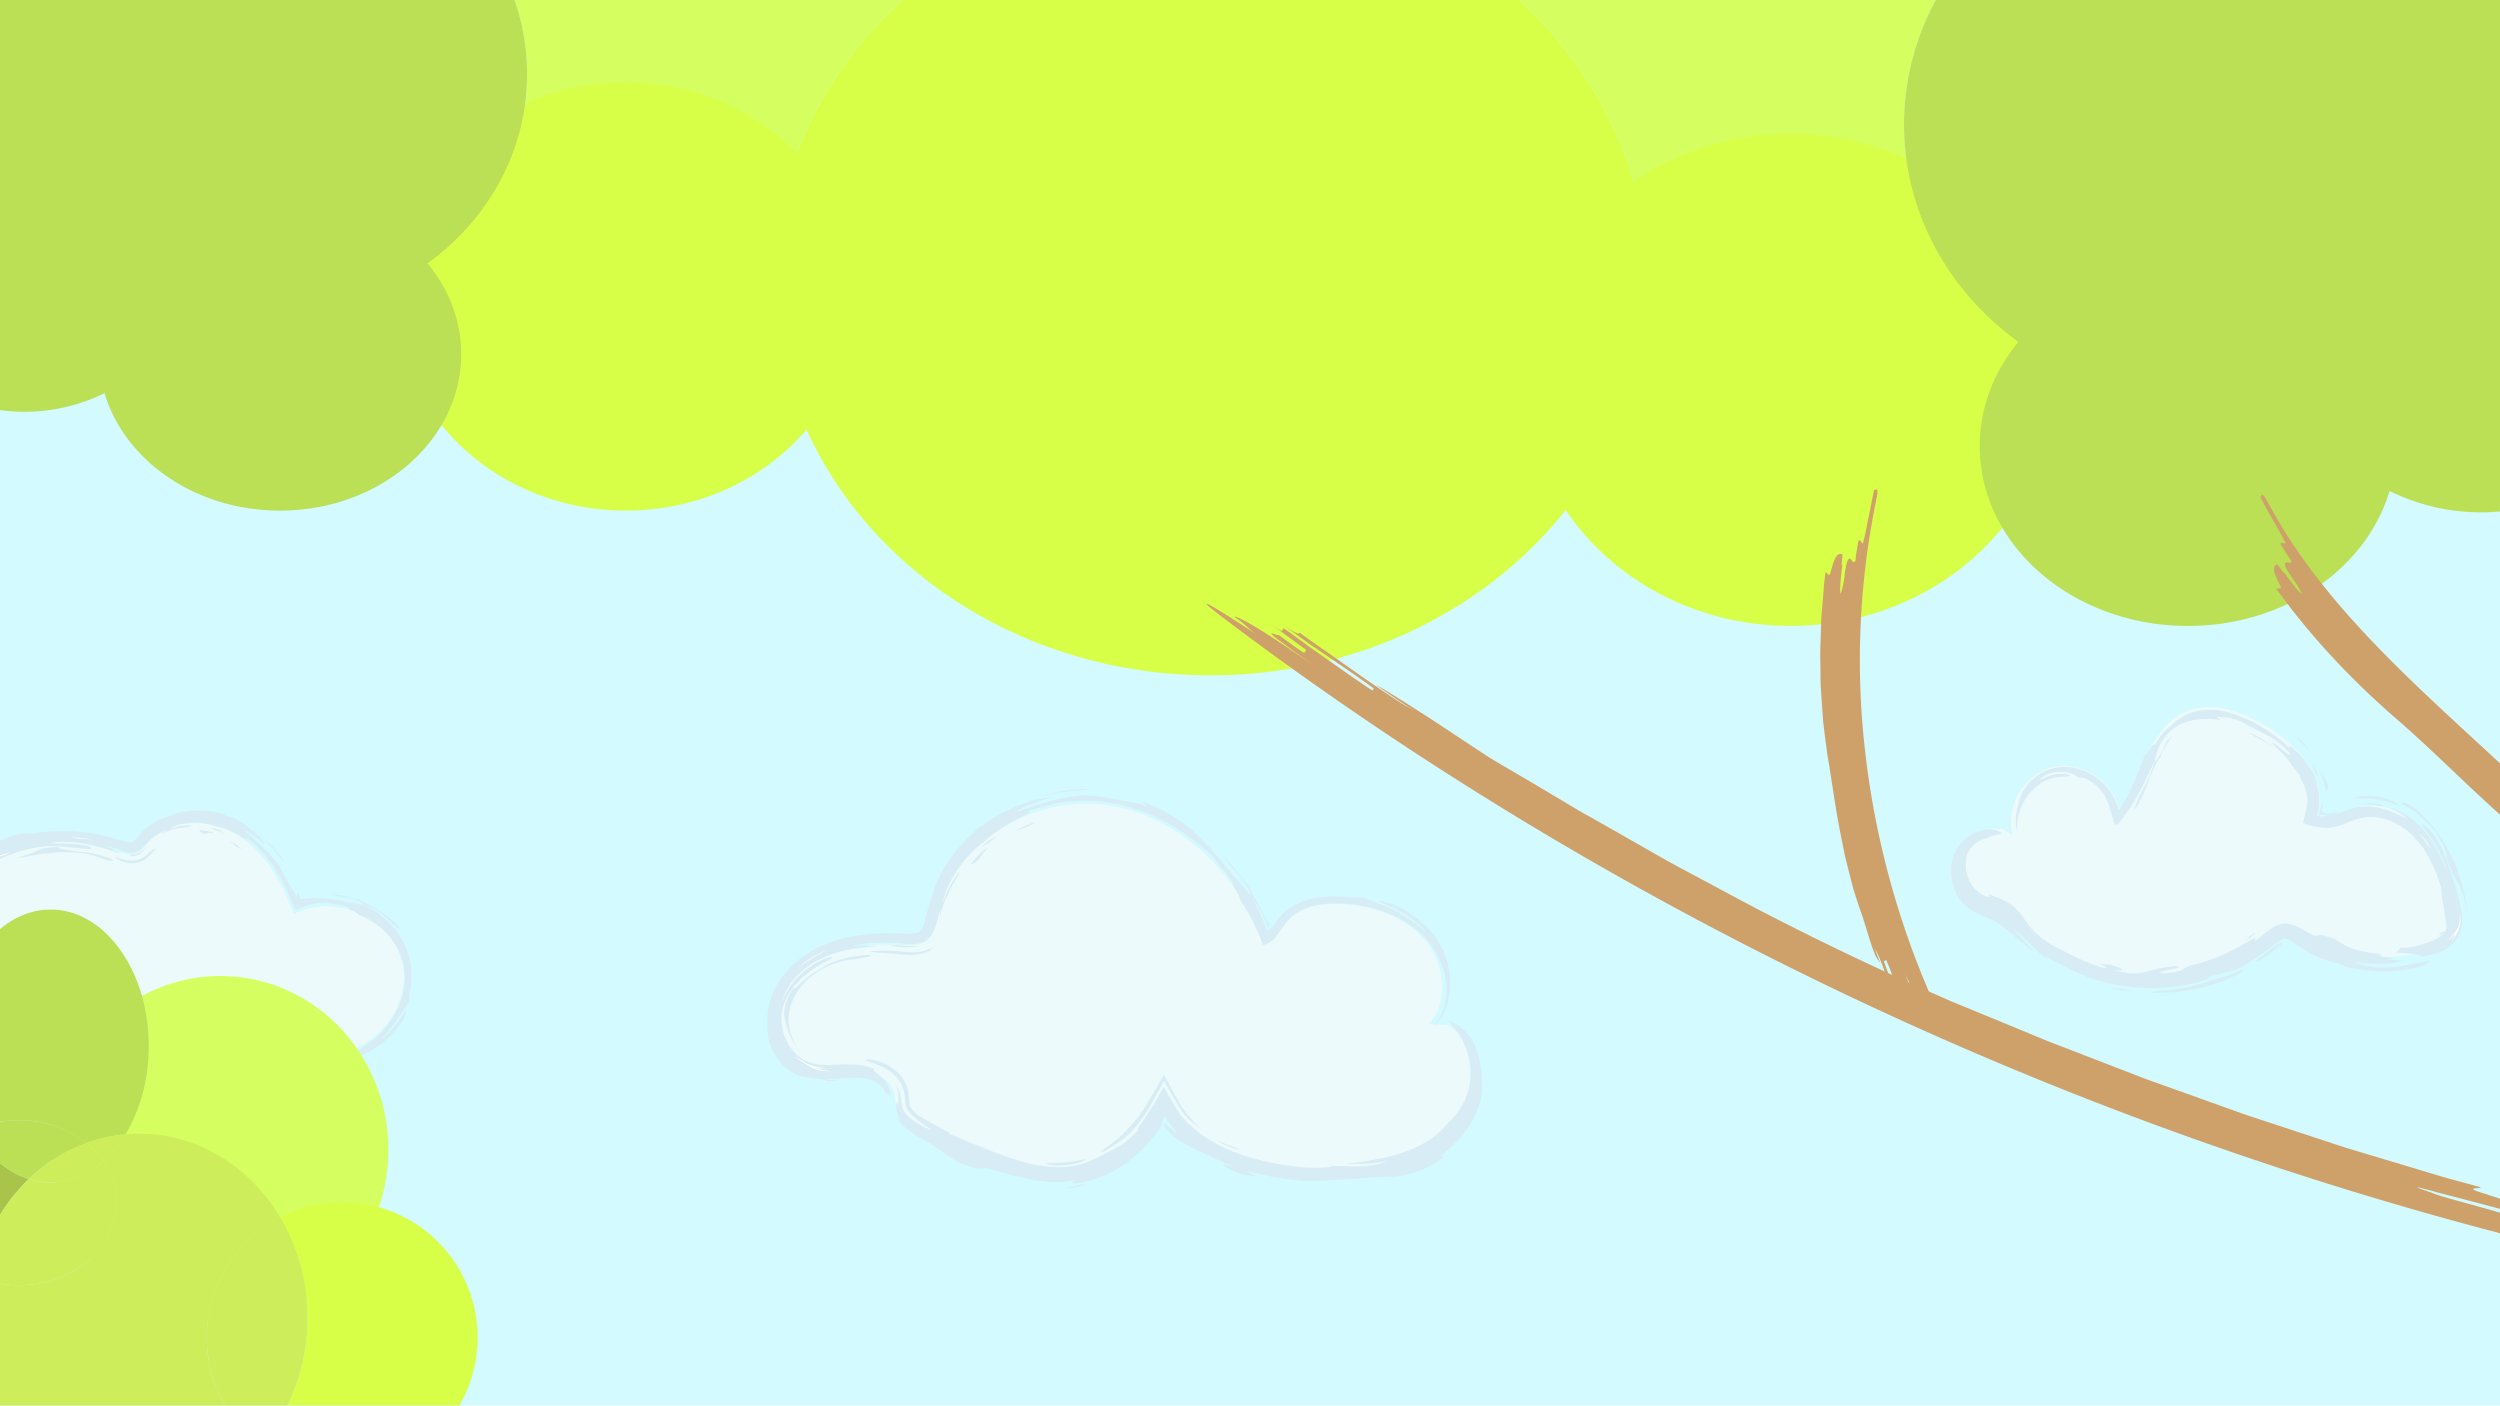 <svg xmlns="http://www.w3.org/2000/svg" viewBox="0 0 1366 768"><defs><style>.cls-1{fill:#d2faff;}.cls-2{fill:#d5ff61;}.cls-3{fill:#d8ff48;}.cls-4{fill:#bbe055;}.cls-5{fill:#cea16a;}.cls-6{fill:#edfafc;}.cls-7{fill:#d7ecf4;}.cls-8{fill:#fff;}.cls-9{fill:#aac44b;}.cls-10{fill:#cded5a;}</style></defs><title>baggrund-natur</title><g id="Layer_3" data-name="Layer 3"><rect class="cls-1" width="1366" height="768"/></g><g id="Layer_2" data-name="Layer 2"><path class="cls-2" d="M493.15,0h-212A122.6,122.6,0,0,1,288,40.5c0,31-11.54,59.42-30.82,81.8a153.14,153.14,0,0,0,165.88,26.14C424.39,90.47,450.93,38.11,493.15,0Z"/><path class="cls-2" d="M1057.75,0H829.85C873.18,39.11,900,93.22,900,153a196.86,196.86,0,0,1-4.77,43.16A176,176,0,0,0,1075.77,162c-22.14-25.72-35.41-58.4-35.41-94A141.52,141.52,0,0,1,1057.75,0Z"/><path class="cls-3" d="M978.32,73.15a151.58,151.58,0,0,0-85.76,26.13C881.76,61.09,859.73,27,829.85,0H493.15C467.4,23.24,447.5,51.78,435.58,83.66,412.52,59.92,379.14,45,342,45c-69.59,0-126,52.38-126,117s56.41,117,126,117c40,0,75.61-17.29,98.69-44.26C476.27,313.5,561.72,369,661.5,369c79.94,0,150.69-35.63,194-90.31,25.58,38,71,63.31,122.86,63.31,79.95,0,144.77-60.18,144.77-134.43S1058.27,73.15,978.32,73.15Z"/><path class="cls-4" d="M257.18,122.3C276.46,99.92,288,71.48,288,40.5A122.6,122.6,0,0,0,281.14,0H0V224.06a97.28,97.28,0,0,0,13.5.94,98.9,98.9,0,0,0,43.6-10.18c11,36.9,49.75,64.18,95.9,64.18,54.68,0,99-38.28,99-85.5,0-18.5-6.81-35.63-18.38-49.63A136.24,136.24,0,0,0,257.18,122.3Z"/><path class="cls-4" d="M1343.53,0H1057.75a141.52,141.52,0,0,0-17.39,68c0,35.59,13.27,68.27,35.41,94a156.87,156.87,0,0,0,27.07,24.78c-13.29,16.07-21.12,35.76-21.12,57,0,54.25,50.93,98.23,113.75,98.23,53,0,97.58-31.34,110.18-73.74a112.65,112.65,0,0,0,62.35,11V0Z"/><path class="cls-5" d="M823.12,419.45q13.53,7.91,27.66,16.34l7.08,4.23c2.37,1.42,4.74,2.87,7.18,4.21l14.67,8.29,29.81,17c2.49,1.46,5.05,2.8,7.6,4.17l7.66,4.1L940.13,486c40.85,22.18,82.94,42.26,121.56,59.16l4.34,1.92,4.4,1.81,8.85,3.63,17.78,7.32,17.91,7.42,4.49,1.86,4.55,1.74,9.11,3.5,36.63,14.16c3,1.23,6.16,2.28,9.25,3.39l9.29,3.32,18.59,6.66,18.58,6.67c6.22,2.12,12.48,4.13,18.71,6.19l37.28,12.3,37.23,11.17c6.16,1.83,12.28,3.72,18.41,5.5l18.39,5c-.24.88-8.74,0-.72,2.63,32.21,10.1,31.78,11.87,31.33,13.63-.23.88-24.49-6.61-16.56-3.53l-20.19-5.36-10-2.6c-3.17-.81-6.13-1.53-8.66-2.27-10.2-2.83-14.35-3.72-2.31.37,3.9,1.77,14.15,4.41,24.35,7.25s20.38,5.68,24.3,7.44c7.85,3.54-8.87.43-1,4l7.43,2,4.39,1.18,4.61,1.1,16.52,4c8,2.86-8.91.67-.65,2.65,6.15,1.7,12.83,3.45,19.92,5.24s14.55,3.7,22.37,5.24l48.89,10.12c-.08.44,1.92,1.29,1.84,1.68,0,.2-.58.28-2.17.14s-4.22-.57-8.41-1.33A2028.58,2028.58,0,0,1,1061,567.46c-138.34-61-269.82-137.63-389-227.13-27.21-20.49-5.49-6.83,15.88,7.14-7.12-4.66-6.31-5.75-13.45-10.42.41-.54,4.38,1.24,11.7,5.62q5.49,3.27,13.47,8.54c5.32,3.5,11.37,7.8,18.48,12.44-7.05-4.72-13.81-9.84-20.68-14.84-6.57-5.38.8-1.1,1.33-1.84,6.85,5,13.68,10,13.94,9.65l1.05-1.48-27.31-20c6.82,5,13.65,10,13.92,9.63l1.06-1.48c3.48,2.41,7.33,5.2,11.38,8.17,2,1.52,4.12,3,6.25,4.48l6.46,4.54c8.63,6.09,17.27,12.18,24.37,16.8l.76-1.13c-6.83-5-15.53-11-24.25-16.92l-6.53-4.44c-2.16-1.46-4.3-2.89-6.31-4.38l-11.33-8.22c7.09,4.63,7.36,4.26,7.89,3.52l7.73,5.51,7.8,5.41,15.53,10.93c5.18,3.63,10.38,7.25,15.63,10.78,2.63,1.76,5.25,3.53,7.93,5.22s5.43,3.25,8.18,4.83L767.57,385c-1.77-1.14-3.54-2.28-5.27-3.5l-10.41-7.18c3.8,1.91,8.71,5,14.38,8.6s12.14,7.68,18.74,12l19.89,13.17c3.25,2.12,6.39,4.26,9.46,6.15S820.38,417.86,823.12,419.45Z"/><path class="cls-5" d="M1017.52,500.3c-1.15-3.2-2.27-6.52-3.37-9.92-.54-1.7-1.14-3.41-1.6-5.16s-.93-3.53-1.4-5.32q-1.36-5.37-2.74-10.85c-.83-3.67-1.52-7.4-2.28-11.11-3.07-14.85-5-29.91-7.29-43.49-.41-2-.61-4.1-.9-6.17s-.54-4.15-.81-6.24-.51-4.19-.77-6.29c-.14-1.06-.24-2.11-.3-3.18l-.24-3.18c-.29-4.26-.58-8.55-.87-12.84s-.21-8.61-.29-12.93l-.09-6.47c0-2.16.12-4.31.18-6.46q.21-6.46.44-12.87.49-6.4,1-12.72c.18-2.1.32-4.2.52-6.28s.51-4.15.76-6.21c.9.11,1.92,3,2.71.32,2.68-10.75,4.48-10.46,6.28-10.22.9.13-1,8.09.24,5.52-.48,4-1.08,9.43-1.19,12.82s.19,4.78,1,.77a51,51,0,0,0,1.43-8c.46-3.35,1-6.68,1.82-7.93,1.68-2.48,2.38,3,4,.55.19-1.33.35-3.33.72-5.3s.65-3.95.87-5.27c1.33-2.47,2.26,3.06,2.69.43.55-1.92,1-4,1.49-6.26s.83-4.6,1.38-7c1-4.87,2-10.06,3.08-15.26.44.11,1-.45,1.42-.36s.56.83.25,3.45A433.61,433.61,0,0,0,1019,409.63a466.59,466.59,0,0,0,35.72,134c3.81,9.81-1,3.38-5.44-3.36,1.48,2.24.24,2.79,1.72,5-.62.28-2-.56-3.78-2.68a36.32,36.32,0,0,1-3-4.16,43.24,43.24,0,0,1-3.31-6.23c.92,2.51,2.06,4.94,3.12,7.4.67,2.63-1.25.54-2.08.89-1.08-2.47-2.17-4.93-2.59-4.76l-1.67.7,4.35,9.91c-1.09-2.48-2.18-4.95-2.59-4.78l-1.67.72a44.88,44.88,0,0,1-1.93-4.08c-.65-1.48-1.16-3.11-1.74-4.7a88.55,88.55,0,0,0-3.46-8.88l-1.28.48c.78,2.63,2,5.81,3.32,9,.66,1.57,1.26,3.17,2,4.63s1.33,2.87,1.87,4.12c-1.51-2.33-1.93-2.15-2.77-1.8-.46-.92-.92-1.84-1.31-2.79s-.75-1.92-1.1-2.88l-2.07-5.81c-.69-1.94-1.41-3.86-2.22-5.75-.4-1-.84-1.88-1.29-2.81s-.87-1.87-1.37-2.78c.46,1.29.86,2.6,1.37,3.88l1.49,3.83a17.38,17.38,0,0,1-2.93-4.73c-.85-2-1.66-4.37-2.44-6.83s-1.54-5-2.29-7.43c-.38-1.21-.75-2.39-1.11-3.51S1017.86,501.27,1017.52,500.3Z"/><path class="cls-5" d="M1372.71,451c-19.61-16.8-41.81-39.49-61.77-56.88a453.79,453.79,0,0,1-35.54-34c-5.72-6.11-11.24-12.43-16.56-18.84l-3.92-4.86c-1.3-1.62-2.59-3.24-3.82-4.89l-3.74-4.91-3.59-5c.74-.52,3.42.86,2.22-1.58a37.9,37.9,0,0,1-2.67-5.71,11.11,11.11,0,0,1-.78-3.32,2.6,2.6,0,0,1,1.46-2.59c.76-.5,4.48,6.56,3.74,3.86,1.1,1.66,2.49,3.5,3.84,5.28s2.65,3.48,3.76,4.71c2.18,2.49,3.25,3.33,1.22-.09-.9-2.61-7.76-10.64-8.06-13.61s3.72.62,3.38-2.3c-.72-1.08-1.86-2.65-2.89-4.3l-2.8-4.35c-.62-2.65,3.69.71,2.3-1.46-3.33-7-8.9-15.53-13.45-24.67.41-.2.52-1,.87-1.17s1,.27,2.32,2.4c10.25,19.62,23.21,38,37.77,55.3s30.69,33.58,47.37,49.47,34,31.43,50.94,47.41,33.7,32.42,49.17,50c6.85,8.25.1,3.47-6.27-1.49,2.14,1.64,1.12,2.58,3.25,4.24-.51.45-2.07.08-4.43-1.35a52.57,52.57,0,0,1-9.38-7.49c1.84,1.89,3.62,3.83,5.43,5.75,1.46,2.24-1,.93-1.66,1.55-1.8-1.92-3.59-3.84-3.92-3.52l-1.32,1.25c1.78,1.91,5.38,5.71,7.13,7.66-1.75-1.95-3.56-3.83-3.89-3.53l-1.33,1.24c-1.94-1.75-4.07-4.21-6.26-6.63a69.26,69.26,0,0,0-6.37-6.55l-1,1c1.68,2,3.94,4.34,6.23,6.65s4.6,4.59,6.38,6.5c-2.11-1.6-2.44-1.28-3.1-.66-2.81-2.7-5.38-5.63-8-8.52a54,54,0,0,0-8.63-7.9c1.85,1.82,3.67,3.67,5.49,5.52C1386.66,466.46,1378.69,456.07,1372.71,451Z"/><path class="cls-6" d="M780.68,559.74c11-12.5,8.83-33.07-1.87-45.84s-27.8-18.66-44.42-19.85c-11.13-.79-23.6.86-30.86,9.33-4.16,4.87-7.13,12.16-13.5,12.81-12.56-38-45.24-70.37-84.83-76.23s-83.27,19.49-92.28,58.48c-1.4,6-2.52,13-7.8,16.21-3.48,2.1-7.82,1.9-11.89,1.72-13.72-.6-27.83-.06-40.6,5s-24.09,15.4-27.34,28.75,3.56,29.29,16.58,33.68c8.24,2.78,17.23.83,25.93,1s18.73,3.92,20.86,12.35c.7,2.77.43,5.71,1.12,8.48,1.71,6.9,8.67,11,15,14.22C534,635,568,650.49,598.63,638.41c16.2-6.39,28.83-19.91,37.17-35.2,15.73,30.62,55.18,39.68,89.6,39.84,16.29.08,32.92-1.14,48-7.36s28.43-18.15,33-33.77-1.55-34.69-16.07-42"/><path class="cls-7" d="M589.88,635.2a43.73,43.73,0,0,1-12,1.65c-.93,0-1.79-.07-2.54-.11a18.71,18.71,0,0,1-1.87-.25c-1-.18-1.35-.38-.83-.61-.48-.19-.95-.42-1.42-.63a65,65,0,0,0,7.18.09,64,64,0,0,0,8.86-.94c1.33-.19,2.49-.49,3.43-.63a12.43,12.43,0,0,1,2-.3c.36,0,.38.13-.05.41A14.31,14.31,0,0,1,589.88,635.2Z"/><path class="cls-8" d="M592.66,638.71c-6.44,1.34-1.62-.17-.63-.77a60.74,60.74,0,0,0,8.4-3c1.32-.37.33.32-1.49,1.22A47.38,47.38,0,0,1,592.66,638.71Z"/><path class="cls-7" d="M590.79,648.13c1-.11,2-.34,3-.51-3,.64-7.44,1.31-10.33,1.61-.28-.42,5.2-1.44,11-2.84a28.12,28.12,0,0,1-3.44,1.24C589.84,648,589.2,648.23,590.79,648.13Z"/><path class="cls-7" d="M477.87,584.13c-1.28.36.38,1.56,3,3.85a21.22,21.22,0,0,1,3.95,4.54,12.67,12.67,0,0,1,1.85,6.52,7,7,0,0,0-1.5-1.39c-.26-.19-.51-.36-.76-.52s-.56-.28-.82-.39a6.51,6.51,0,0,0-1-2.14,10.58,10.58,0,0,0-2.24-2.17,15.12,15.12,0,0,0-3.37-1.84,21.69,21.69,0,0,0-4.18-1.23,27,27,0,0,0-4.61-.5c-1.61,0-3.33,0-5,.12-3.47.2-7.06.53-10.6.53-2.73.2.59.46,2.77.57,1.09.07,1.91.12,1.62.24a27,27,0,0,1-5.2.44,2.13,2.13,0,0,1-1.2-.65,4.64,4.64,0,0,0-2.24-.66,56.48,56.48,0,0,1-7.11-.69,24.89,24.89,0,0,1-2.46-.49,14.83,14.83,0,0,1-2.53-.75A17.61,17.61,0,0,1,433,586a21.22,21.22,0,0,1-1.9-1.22c-.64-.51-1.35-1.07-2.11-1.71s-1.47-1.45-2.28-2.32l-1.15-1.45a15.7,15.7,0,0,1-1.18-1.62c-.38-.59-.77-1.2-1.17-1.84s-.72-1.37-1.1-2.09-.69-1.52-1-2.33l-.5-1.25-.42-1.33a35.46,35.46,0,0,1-.77-10,34.9,34.9,0,0,1,.77-9.58,42,42,0,0,1,3.18-8.91,47.79,47.79,0,0,1,11.45-14.57,57.92,57.92,0,0,1,15.54-9.65,75.91,75.91,0,0,1,17.22-4.79A112.73,112.73,0,0,1,484.85,510c2.83,0,5.64,0,8.43.12a31.08,31.08,0,0,0,6.65-.17,4.8,4.8,0,0,0,3.14-1.75,14.24,14.24,0,0,0,2.3-4.91c.67-2.17,1.14-4.66,1.92-7.44.39-1.39.75-2.77,1.24-4.11s.92-2.69,1.49-4c.86-3.95,3.93-11.36,9-18.34a82.78,82.78,0,0,1,8.34-10,118.12,118.12,0,0,1,8.69-8.07l.68.35c2.83-2.88,7.4-5.87,12.47-8.33a136.3,136.3,0,0,1,15.25-6c2.86-.73,5.76-1.29,8.66-1.75.88.08-.2.52-2.17,1.13s-4.8,1.56-7.44,2.59a45.73,45.73,0,0,0-6.37,2.94c-1.29.78-1.44,1.14.5.77,4.31-1.59,8.29-3,12.13-4.1s7.5-2.14,11.16-2.83c.91-.19,1.83-.35,2.74-.49s1.83-.29,2.74-.4c1.83-.19,3.67-.41,5.53-.44a49.19,49.19,0,0,1,11.43.86c7.61,1.25,10.91,2,13.53,2.52l3.86.72c1.39.31,3,.81,5.28,1.54,2.56.2-2.7-1.71-1.48-2.12l3,1.08,1.44.52c.46.19.91.41,1.35.6q2.65,1.21,5,2.34a20.31,20.31,0,0,1,2.22,1.19l2.06,1.21c1.32.79,2.58,1.52,3.74,2.29,2.25,1.63,4.25,3.12,6.09,4.55s3.37,3,4.94,4.47c.81.7,1.53,1.49,2.27,2.25s1.48,1.54,2.24,2.33,1.56,1.54,2.3,2.42l2.36,2.66c.81.92,1.7,1.84,2.58,2.85l2.71,3.25c2,2.21,3.93,4.86,6.28,7.76A19.73,19.73,0,0,1,677.9,483l2.12,2.44,1,1.17.88,1.07c1.09,1.3,1.82,2,1.59,1.07a17.76,17.76,0,0,0-1.14-2.63c-.71-1.33-1.83-3.1-3.35-5.51-1.08-1.43-2.32-2.75-3.52-4.09s-2.35-2.71-3.64-4c-1.43-2-2.85-4-4.33-6,1.43,1.52,3.09,3.43,4.83,5.35.9.94,1.66,2,2.47,3l2.32,2.88c.36.45.73.88,1.06,1.31s.62.85.91,1.23c.57.77,1.08,1.44,1.5,1.95.84,1,1.31,1.47,1.23,1a23.52,23.52,0,0,0,1,2.25c.39.86.87,1.81,1.4,2.82,1.07,2,2.44,4.25,3.68,6.72l2,3.73c.69,1.25,1.26,2.58,1.9,3.86.85,1.8.64,1.21.84,1.5a2.92,2.92,0,0,0,.28.3l.21.13s.09,0,.13-.07l.13-.11c.14-.14.2-.22.25-.17s.1.21,0,.61a3.37,3.37,0,0,1-1.14,2.06c-.29-1.06-.39-1.84-.57-2.38l-.11-.35c-.22-.5-.42-1-.62-1.45-.44-1-.87-1.94-1.29-2.84-.91-1.76-1.86-3.32-2.86-4.94-.51-.8-1-1.64-1.61-2.47l-2-2.59c1,1.72,2,3.41,2.88,5.18s1.78,3.49,2.62,5.23c.37.89.75,1.78,1.13,2.66l.56,1.32.13.32,0,.11.09.22c.25.61.45,1.29.67,2l.32,1,.09.27c0,.07,0,.23.13.18a4.46,4.46,0,0,0,.51-.07,4.1,4.1,0,0,0,1.79-.95,12.55,12.55,0,0,0,1.43-1.56l.34-.44.72-1c.52-.71,1.06-1.44,1.65-2.19.29-.37.59-.74.92-1.12a13,13,0,0,1,1-1.11l1.07-1.1c.36-.35.76-.67,1.14-1a29,29,0,0,1,4.9-3.36,37.65,37.65,0,0,1,10.56-3.64,67.3,67.3,0,0,1,20.44-.32c1.3,0,2.61-.07,3.92,0l2,0,2,.11c.16.62,3.4,1.7,7.93,3.53a78.93,78.93,0,0,1,15.54,8.22c1.19.68,2.37,1.55,3.52,2.36s2.16,1.72,3,2.42c1.67,1.51,2.73,2.38,2.32,1.59.29.16,0-.24-.75-1-.38-.39-.82-.92-1.41-1.45l-2-1.81a59.71,59.71,0,0,0-11.53-7.55c-4.08-2.12-7.77-3.43-9-4.12s.09-.78,5.76.86A65.64,65.64,0,0,1,770.36,499a54.38,54.38,0,0,1,9.09,7.42c.69.7,1.38,1.39,2,2.15s1.29,1.45,1.87,2.26l1.74,2.4,1.52,2.5a43.64,43.64,0,0,1,5.8,21.07,41.82,41.82,0,0,1-1.13,10,31.79,31.79,0,0,1-8.4,14.88,34.69,34.69,0,0,0,5.24-8.7,35.06,35.06,0,0,0,2.19-9.08,34.05,34.05,0,0,0-.38-9.32,34.66,34.66,0,0,0-3.17-9.62,41.8,41.8,0,0,0-4.31-8,42.67,42.67,0,0,0-2.78-3.64c-1-1.1-2-2.26-3.19-3.27a54.31,54.31,0,0,0-15.19-10,74.64,74.64,0,0,0-17.49-5.28,77.42,77.42,0,0,0-18.24-1.12c-6.06.45-12.22,1.91-17.33,5.3a24.2,24.2,0,0,0-6.43,6.37,80.51,80.51,0,0,1-5.23,7.15,13,13,0,0,1-3.44,2.81,9.22,9.22,0,0,1-2.08.8l-.55.11-.27,0c-.1,0-.2.06-.21-.06l-.39-1L688,511c-.28-.68-.53-1.36-.84-2l-.95-2c-.62-1.31-1.24-2.63-1.87-3.94s-1.38-2.53-2.06-3.79-1.39-2.51-2.13-3.72L677.83,492a12.16,12.16,0,0,0-1-2.67c-.61-1.16-1.38-2.52-2.05-3.74s-1.25-2.31-1.5-2.94-.17-.78.53-.16a35.88,35.88,0,0,0-2.48-3.59c-1.05-1.4-2.23-3-3.54-4.42s-2.5-2.92-3.5-4.21a16.45,16.45,0,0,1-2.27-3,122.72,122.72,0,0,0-22.25-16.51A99.8,99.8,0,0,0,613.35,440c-2.31-.53-4.65-.93-7-1.4-1.16-.26-2.34-.34-3.51-.51s-2.34-.24-3.5-.34a86.17,86.17,0,0,0-13.83.1,90,90,0,0,0-25.1,6c4.61-.61,0,1.19-6.19,4.46a101,101,0,0,0-9.68,5.92,55.76,55.76,0,0,0-7.21,6A54.21,54.21,0,0,0,526,471.17a68.88,68.88,0,0,0-9,15c-.29,1.16-2.36,7.34-1.28,6a42.72,42.72,0,0,1,3.59-8.39c.65-1.16,1.32-2.32,2.16-3.56s1.76-2.61,2.88-4.23c-.26,1.78-2.65,5.19-5.06,9.85a63.33,63.33,0,0,0-6,16.4l.29-3.13c.1-1,.25-2.06.37-3.1-.67,2.37-1.21,4.86-1.9,7.36a26,26,0,0,1-3,7.24,11,11,0,0,1-6.12,4.64,22,22,0,0,1-7.76.43,130.14,130.14,0,0,0-15.68-.62,62.6,62.6,0,0,0-14.34,2,98.74,98.74,0,0,1,15.28-.14A121.33,121.33,0,0,0,463.3,519a60.74,60.74,0,0,0-16.58,5.76,49.24,49.24,0,0,0-7.12,4.64,43.87,43.87,0,0,0-5.79,5.57,36.59,36.59,0,0,0-4.15,6.1,32.6,32.6,0,0,0-1.36,3.08l-.53,1.51-.39,1.48a39.74,39.74,0,0,1,6-10.31,44.27,44.27,0,0,1,9.07-8.48,39.39,39.39,0,0,1,8.52-4.6c2.28-.81,3.72-1,3.79-.5-.21.63-4.17,2.25-8.46,5A54.23,54.23,0,0,0,435,537.6a30.86,30.86,0,0,0-6.3,10.06c-.38.89-.6,1.83-.89,2.74s-.4,1.83-.57,2.75a26.85,26.85,0,0,0,8.9,23.82,20.4,20.4,0,0,0,8.56,4.18,41.54,41.54,0,0,0,10.1.7c3.55-.08,7.27-.33,11.17-.2a36.91,36.91,0,0,1,6,.65A28.88,28.88,0,0,1,477.87,584.13Z"/><path class="cls-7" d="M436.17,573.17a25.75,25.75,0,0,1-3.93-6c-.2-.46-.43-.87-.6-1.29l-.47-1.2c-.34-.75-.5-1.46-.74-2.08-.79-2.53-1.21-4-1.54-5.52a14.09,14.09,0,0,1-.36-2.4c0-.45-.06-.93-.06-1.48l.16-1.77a26,26,0,0,1,5.14-11.8c-.27.8.05.79.73.25s1.74-1.61,3.12-2.85a60.46,60.46,0,0,1,4.91-4c1.85-1.33,3.83-2.57,5.64-3.62a39.38,39.38,0,0,1,11.81-5.3,76.91,76.91,0,0,1,12.37-2.25c2.57-.16,3.69.13,2.93.54s-3.4.88-8.19,1.73a45.15,45.15,0,0,0-17.74,5.28,38.8,38.8,0,0,0-13.84,12.7,30,30,0,0,0-3.66,8.16,16.84,16.84,0,0,0-.49,2.08,15.56,15.56,0,0,0-.29,2,14.15,14.15,0,0,0-.12,2.06,15.9,15.9,0,0,0,.05,2.07A28.87,28.87,0,0,0,436.17,573.17Z"/><path class="cls-8" d="M454.56,585.25a26.63,26.63,0,0,1-7.68-.61,13.75,13.75,0,0,1-3.63-1.49c-1-.51-1.83-1.15-3.22-1.89a39.16,39.16,0,0,1-5.73-4.09c1.26.71,2.19,1.36,3.17,1.91s1.88,1.13,3,1.82c2.26,1.18,5.57,2.67,12,2.67a37.82,37.82,0,0,1-7.37,0A41.62,41.62,0,0,0,454.56,585.25Z"/><path class="cls-7" d="M475.23,519.82c2.22-.2,5.2-.34,8.44-.31s6.72.23,10,.53c1.66.15,3.37.29,5,.3a24.93,24.93,0,0,0,4.77-.41,20.48,20.48,0,0,0,3.63-1.06c.91-.34,1.46-.59,1.67-.5.86-.54.68-.2,1.06-.3a3.68,3.68,0,0,0,1.13-.76,15.11,15.11,0,0,0,1.09-1.12,15.45,15.45,0,0,0,1.36-1.88,17.68,17.68,0,0,1-3.79,3.93,16.58,16.58,0,0,1-6.39,2.93,25.57,25.57,0,0,1-6.69.52c-1,0-2-.1-3-.18l-2.75-.22C483.56,520.68,477,520.58,475.23,519.82Z"/><path class="cls-8" d="M436,529.11a44.29,44.29,0,0,1,6.67-5.3,51.25,51.25,0,0,1,9.5-4.86A83.83,83.83,0,0,0,436,529.11Z"/><path class="cls-7" d="M487,516.94c-.9-.52,1.06-.58,3.56-.44s5.56.51,6.91.45a18.75,18.75,0,0,0,5.7-.42,21.8,21.8,0,0,1-8.59,1C491.77,517.43,489.12,517.23,487,516.94Z"/><path class="cls-7" d="M536.93,465.22a23.21,23.21,0,0,1,2.46-2c.45-.3.56-.3.45-.11-.21.37-1.33,1.49-2.31,2.64-.49.57-1,1.11-1.33,1.54a3.8,3.8,0,0,0-.56.84c0,.08.24-.08.79-.59s1.5-1.31,2.89-2.55a77.08,77.08,0,0,0-6,6.15c-1.09.43-2.21.86-3.27,1.37A69.86,69.86,0,0,1,536.93,465.22Z"/><path class="cls-7" d="M553.44,455a43.85,43.85,0,0,1,12.35-5.81c-1,.6-2,1.18-3,1.8C560.68,452.12,557.8,452.54,553.44,455Z"/><path class="cls-7" d="M537.62,461.68a17.54,17.54,0,0,1,4.41-3.41,32.89,32.89,0,0,0,3.5-1.72,20.11,20.11,0,0,1-2.69,2c-1.18.9-2.61,1.81-3.75,2.66C536.77,462.88,535.25,463.84,537.62,461.68Z"/><path class="cls-7" d="M596.05,431.2c-3.32.52-8.28.72-14,1.48a83.56,83.56,0,0,0-18,4.26,104.31,104.31,0,0,1,15-4.36A68.42,68.42,0,0,1,596.05,431.2Z"/><path class="cls-7" d="M664.24,622.61a42.75,42.75,0,0,0,13.31,5.78c-.79-.44-1.57-.88-2.33-1.36A82,82,0,0,1,664.24,622.61Z"/><path class="cls-7" d="M602.69,628.12c-1.91,1.93-1,1.66,1.58.35A86.75,86.75,0,0,0,615,621.33a59.79,59.79,0,0,0,8.72-9.81c.34-.45.65-.9,1-1.37l.74-1.07c.28-.41.56-.85.84-1.29,1.13-1.74,2.17-3.66,3.27-5.52l3.25-5.86,1.59-2.93.8-1.46a11.66,11.66,0,0,1,.79-1.37l3.8,6.62,2,3.46,2,3.31,1,1.66c.35.52.72,1,1.08,1.5s.73.93,1.09,1.4l.71.87c.8.89,1.56,1.81,2.39,2.66a56.33,56.33,0,0,0,6.4,4.71,58.71,58.71,0,0,1-7.16-7.2c-.29-.36-.61-.7-.88-1.08l-.63-.83c-.31-.41-.63-.78-.94-1.24a66.68,66.68,0,0,1-3.63-5.94l-.91-1.58-.91-1.68-1.83-3.39c-1.19-2.19-2.4-4.41-3.61-6.65q-2.83,4.95-5.75,10c-1,1.75-2,3.42-3,5.08l-1.51,2.52c-.51.83-1,1.6-1.58,2.39l-1.31,1.83c-.25.36-.51.7-.78,1-.54.68-1.05,1.38-1.6,2l-1.65,2-1.7,1.91A71.08,71.08,0,0,1,602.69,628.12Z"/><path class="cls-8" d="M596.32,639.21a42.53,42.53,0,0,0,8-3.23,52.07,52.07,0,0,0,7.51-4.85,81,81,0,0,0,11-10.51,77.3,77.3,0,0,1-7.63,7.14,68.17,68.17,0,0,1-8.87,6.1,59.15,59.15,0,0,1-16.9,6.51C588.4,641,593.65,640,596.32,639.21Z"/><path class="cls-7" d="M788.93,616.31a49.13,49.13,0,0,1-10.35,8,66.17,66.17,0,0,1-13.42,5.91c-9.72,3.12-20.44,4.51-30.19,5.8,4.54,0,6.85,0,9.78-.11a79.44,79.44,0,0,0,13.3-1.54c-4.85,2.08-10.3,2.81-16,2.93s-11.8-.27-18.24-.32c10.52.39-3.32,1.52-12.27.84a161.16,161.16,0,0,1-30.36-5.93A94.24,94.24,0,0,1,665,625.22a65.26,65.26,0,0,1-13.91-9.81,31.53,31.53,0,0,1-2.55-2.31c-.48-.45-.93-1-1.43-1.52l-.76-.83-.86-1.07a60.7,60.7,0,0,1-4.86-7.39c-.79-1.39-1.6-2.8-2.4-4.22l-2.28-4.15a1.68,1.68,0,0,0-.21.18l-.22.38-.42.75-.85,1.5-1.7,3c-1.14,2-2.25,3.94-3.34,5.7L627.6,608c-.54.81-1.05,1.6-1.56,2.31l-1,1.43-.83,1.16c-2.08,2.92-3.14,4.54-1.8,3.86a42.42,42.42,0,0,1-10.72,9.44,102.52,102.52,0,0,1-10.12,5.24,43.13,43.13,0,0,1-20.12,6.22,66.6,66.6,0,0,1-20.4-2.22,170.54,170.54,0,0,1-20.22-6.87c-6.89-2.72-14.07-5.77-22-8.87,1.19-.06-2-1.88-6.23-4.14l-6.53-3.49a39.5,39.5,0,0,1-4.64-2.93,14.93,14.93,0,0,1-3.05-2.86,7.42,7.42,0,0,1-.94-1.51,5.29,5.29,0,0,1-.27-.76,4.45,4.45,0,0,1-.21-.9c-.12-.76-.19-1.9-.32-3.4a23.21,23.21,0,0,0-1-5.44c-.16-.49-.32-1-.51-1.47s-.43-.93-.65-1.39a19.65,19.65,0,0,0-1.54-2.59,25,25,0,0,0-1.8-2.23,25.49,25.49,0,0,0-2-1.83,26,26,0,0,0-7.63-4.36,26.89,26.89,0,0,0-5.71-1.43,6.7,6.7,0,0,0-2.73,0c-.32.16,0,.41,1.05.89a47.22,47.22,0,0,1,10.09,4.18,23.19,23.19,0,0,1,5.6,4.53,18.39,18.39,0,0,1,4,7.31,48.14,48.14,0,0,1,1,6.86,9.14,9.14,0,0,0,.46,2,8.32,8.32,0,0,0,.77,1.7c1.32,2.24,3.92,4.47,6.71,6.52,2.42,1.77,4.12,2.86,5,3.51s.82.79.18.58a32.27,32.27,0,0,1-3.54-1.56,41.37,41.37,0,0,1-5.38-3.16,17.75,17.75,0,0,1-4.72-4.66A11,11,0,0,1,493,605a17.7,17.7,0,0,1-.56-3.07,21.8,21.8,0,0,0-1.34-6.34,7.74,7.74,0,0,0-1-1.85c-.3-.4-.51-.6-.63-.57a12.08,12.08,0,0,1,.72,1.44,9.6,9.6,0,0,1,.43,1.53,14.88,14.88,0,0,1,.23,3.5,35,35,0,0,0,.06,4.52,10.48,10.48,0,0,0,2.61,5.76,14.17,14.17,0,0,1-2.8-5.33,10.32,10.32,0,0,0-.65-2.19c-.26-.36-.52,1.28-.33,3.33a14.63,14.63,0,0,0,.75,3.12,10.28,10.28,0,0,0,.53,1.35c.17.41.32.77.45,1,.23.55.27.84,0,.67a7.07,7.07,0,0,1-2-2.27,19.07,19.07,0,0,0,3.16,4.51,27.51,27.51,0,0,0,3.44,3.12,57.27,57.27,0,0,0,6,4c3.47,2.06,5.84,3.46,7.85,4.73,4,2.5,6.36,4.38,12.5,8.54,8,3.36,11.21,3.92,12.89,4s1.94-.58,4.42-.2c8.8,2.58,16.68,4.92,24.58,6.33s15.84,1.85,23.91.08c-2.93,1.27-2.74,1.73-.34,1.73A44.15,44.15,0,0,0,600,643.7a62.83,62.83,0,0,0,16.4-9.08,82.31,82.31,0,0,0,12.72-12.17c.7-.85,1.37-1.62,2-2.36l1.58-2.1c.25-.33.47-.64.68-1s.46-.68.46-.7l.3-.55a9.44,9.44,0,0,0,.68-2c.15-.62.27-1.21.41-1.89.07-.33.15-.69.26-1.08l.19-.63.12-.34.06-.17.07.06a15.48,15.48,0,0,1,1.51,1.93c.36.53.85,1.14,1.39,1.89.27.38.58.73.93,1.19.12.15.24.31.37.46s.28.38.44.55c.31.37.64.74,1,1.12a11.9,11.9,0,0,1,1.45,2.32c0,.25-.37,0-1-.45s-1.57-1.37-2.6-2.37L639,616l-.19-.21-.12-.1-.38-.34c-.24-.19-.46-.4-.66-.58-.84-.75-1.36-1.26-1.53-1s0,1.11.3,2.29l.87.7a2.21,2.21,0,0,1,.17.16l.53.61c.36.4.74.77,1.11,1.16.75.77,1.48,1.54,2.27,2.25a58.37,58.37,0,0,0,9.78,6.09c3.36,1.71,6.92,3.3,11.15,5.07,2.4,1.28,5.49,2.67,8,3.75s4.45,1.86,4.47,2.11c-5.09-1.57-6.94-2-6.29-1.29s3.87,2.62,9.2,4.67c2.6.56,4.22.87,5.51,1.05a30.56,30.56,0,0,0,3.53.35c-5.14-2.1-6.22-3-4.86-2.74s5.22,1.3,10.27,2.36a143.4,143.4,0,0,0,17.23,2.58,84.69,84.69,0,0,0,15.36.07c11-.59,17.94-1.23,22.86-1.58s7.84-.36,10.78-.41a43,43,0,0,0,10.8-1.29,55.46,55.46,0,0,0,8.9-3.12,58.22,58.22,0,0,0,12.15-7.48c-1.61.8-2.5,1-2.7.85s.2-.63,1.09-1.43a114.15,114.15,0,0,0,9-8.63,51.22,51.22,0,0,0,9.45-15,42,42,0,0,0,1.41-4.13c.19-.69.33-1.38.49-2a17.88,17.88,0,0,0,.37-2,31.26,31.26,0,0,0,.37-6.71A53.42,53.42,0,0,0,808,577.79a40.84,40.84,0,0,0-4.41-11,40.41,40.41,0,0,0-6.09-5.88c-.63-.48-1.31-.88-1.92-1.29a12.12,12.12,0,0,0-1.77-1,12.41,12.41,0,0,0-2.35-1,38.43,38.43,0,0,0,2.45,3.09c.49.64,1,1.31,1.6,2l1.69,2.41a39.25,39.25,0,0,1,5.59,13.73,41.59,41.59,0,0,1,.68,9,34.25,34.25,0,0,1-1.66,9.57,37.83,37.83,0,0,1-4.6,9.28,43.37,43.37,0,0,1-7.39,8.34C789.31,615.7,788.85,616.27,788.93,616.31Z"/><path class="cls-6" d="M1099.71,456.19c-4.23-15.4,6.31-33.24,21.83-37s33,7.38,36.24,23c13-17.41,16-43.95,35.76-53.07,14.22-6.57,31-.6,44.48,7.45,17.51,10.5,34.43,29.64,28.23,49.08,6.52,2.61,13.41-2.1,20.09-4.26,13.15-4.24,28,2.05,37.19,12.33s13.84,23.84,17.17,37.25c1.65,6.69,2.9,14.3-.92,20-2.71,4.06-7.44,6.27-12.06,7.85a81.19,81.19,0,0,1-67.47-7.32c-4-2.45-8.5-5.39-13.09-4.29-2.83.67-5.06,2.77-7.23,4.7-34.53,30.53-91.9,30.69-126.6.35-6.53-5.71-12.43-12.41-20.22-16.22-3.89-1.9-8.16-3-11.8-5.37a20.51,20.51,0,0,1,12.76-37.69"/><path class="cls-7" d="M1234.62,523.34l1.93-1.41,2.08-1.57c1.43-1,2.81-2.14,4-3.06l1.68-1.22a10,10,0,0,1,1.17-.73c.6-.3.89-.27.8.09.35,0,.69-.06,1-.07-.32.23-.79.6-1.47,1.18s-1.61,1.38-2.61,2.19a71.62,71.62,0,0,1-6.21,4.59,20.42,20.42,0,0,1-4.18,2.25C1232.24,525.7,1232.68,525.15,1234.62,523.34Z"/><path class="cls-8" d="M1231.18,520.71c4.24-2.5,1.28-.19.76.59-.94.65-1.93,1.2-2.9,1.79s-1.94,1.17-3,1.69c-1,.3-.3-.29,1-1.15S1230.06,521.57,1231.18,520.71Z"/><path class="cls-7" d="M1228.53,512l-1.61.83a23.68,23.68,0,0,0,2.68-1.57c.9-.62,1.78-1.26,2.47-1.78.2.14-.29.8-1.21,1.68A20.14,20.14,0,0,1,1227,514C1227.48,513.28,1230.33,511.32,1228.53,512Z"/><path class="cls-7" d="M1322.55,522.94c.55-.85-.9-1.35-3.4-1.62-1.26-.19-2.8-.32-4.49-.41-.86-.09-1.76-.17-2.68-.23s-1.88-.11-2.86-.22c.9-.82,1.77-1.7,2.61-2.6a23.57,23.57,0,0,0,2.4,0c.88,0,1.82-.18,2.82-.32l1.53-.23,1.58-.36c1.07-.27,2.2-.48,3.31-.86,4.55-1.3,9.13-3.3,11.54-5.74.72-1.09-.43-.07-1.43.42-.48.26-.91.4-.83.23s.66-.65,1.63-1.79c.69-.27.82.52,1.8-.41a5.52,5.52,0,0,0,.71-2.91,7.14,7.14,0,0,0-.13-1.06c-.05-.33-.11-.67-.19-1.08-.14-.8-.23-1.8-.47-3.59a86.9,86.9,0,0,0-1.61-8.61c-.11-2-.26-3.94-.44-5.91a80.1,80.1,0,0,0-8.64-20.26,47.51,47.51,0,0,0-6.5-8.34,38.52,38.52,0,0,0-8-6.21,30.32,30.32,0,0,0-18.36-4.32c-.74.08-1.46.25-2.2.35l-2.14.58c-1.47.48-3.1,1.14-4.87,1.85l-1.35.53-1.56.59c-.8.32-1.57.55-2.36.79l-1.17.36-1.17.26a19.74,19.74,0,0,1-8.7.14,26.37,26.37,0,0,1-4.11-.78l-1.31-.35c-.21-.06-.48-.12-.66-.18l-.43-.2-.91-.41-.49-.22-.68-.28c.44-1.73.89-3.56,1.37-5.45.27-1,.42-1.88.61-2.83.09-.48.19-1,.28-1.44a2,2,0,0,0,.06-.62l0-.57c0-.38,0-.77,0-1.16l0-.58a1.53,1.53,0,0,0,0-.34c0-.38-.07-.76-.1-1.15-.12-.78-.23-1.56-.42-2.34a25.69,25.69,0,0,0-1.52-4.56,26,26,0,0,0-2.19-3.93l.5-.49a84.75,84.75,0,0,1-5.18-6.85,42.26,42.26,0,0,0-6.55-7.26c-1.21-1.33-2.46-2.64-3.79-3.89-.5-1.08,2.75,1.11,5.53,3.35s5.15,4.42,4.06,2a42.58,42.58,0,0,0-12.4-9.73c-2.1-1.16-4.23-2.2-6.36-3.3s-4.26-2.2-6.46-3.51a28.94,28.94,0,0,0-8.3-2.73l-2.44-.25c-.88,0-1.91-.15-3.34-.23-.78.25-.33.47.2.72s1.16.59.8.92a43.56,43.56,0,0,0-11.56-.23,18.93,18.93,0,0,0-2.12.31c-.34.06-.68.1-1,.17l-1,.24a22.85,22.85,0,0,0-3.58,1.07,22.42,22.42,0,0,0-6.8,4,28.88,28.88,0,0,0-3.5,3.66,40.27,40.27,0,0,0-3.57,5.41c0,.43-1.47,4.28-1.94,6.52-.24,1.12-.26,1.8.23,1.39s1.47-1.93,3.34-5c.88-2.09,1.81-4.11,2.85-6a36.58,36.58,0,0,1,3.25-2.93,42.35,42.35,0,0,0-4.94,7.2c-1.37,2.52-2.16,4.56-1.56,4.24-1.37,1.24-2.92,4.05-4.4,7.42s-2.93,7.29-4.26,10.58c-.09.2-.17.41-.25.61s-.29.65-.43,1l-.93,2c-.61,1.27-1.17,2.46-1.72,3.44s-1,1.89-1.41,2.54-.73,1.14-1,1.43c-.44.58-.47.36,0-.83s1.39-3.41,2.57-6.72c.5-.89,1-1.74,1.45-2.58l.32-.62.21-.37.39-.71c.49-.91.94-1.75,1.33-2.53.79-1.56,1.4-2.89,1.91-4.13a60.53,60.53,0,0,0,2.49-7.6l-4,8.27q-1,2.08-2,4.12c-.34.69-.68,1.37-1,2.05l-.68,1.33-.83,1.56c-.55,1-1.11,2.06-1.69,3l-.86,1.47-.88,1.38-.88,1.36-.89,1.27-1.77,2.48c-1.18,1.63-2.35,3.22-3.58,4.85l-.45.6c-.07.08-.17.25-.21.25l-.14,0-.55.1-.55.08-.28,0a4.5,4.5,0,0,0-.44.25c-.62-2.2-1.2-4.43-1.84-6.5-.31-1-.63-2.06-.94-3.09l-.47-1.52a3.38,3.38,0,0,0-.25-.67l-.27-.59c-.35-.78-.7-1.57-1.06-2.35l-.52-1.16a7.81,7.81,0,0,0-.62-1,5.09,5.09,0,0,0-.34-.47l-.33-.41-.39-.5a6.91,6.91,0,0,0-.81-1,27.28,27.28,0,0,0-7.93-6.16l-2.33-.42c-.77-.09-1.55-.13-2.3-.2a.8.8,0,0,0-.29-.54,5.19,5.19,0,0,0-.89-.6,15.75,15.75,0,0,0-1.42-.7c-.56-.19-1.2-.38-1.9-.57a20.2,20.2,0,0,0-10.37.26c-3.06,1.2-6.59,3.57-5.42,3.48-.1.18.17.06.71-.23s1.4-.68,2.42-1.14a23.41,23.41,0,0,1,7.42-1.77h1.83a13.86,13.86,0,0,1,1.59.17,12.16,12.16,0,0,1,1.24.21,4.31,4.31,0,0,1,.78.31c.35.18.34.34-.15.46-.24.07-.6.07-1.09.17s-1.1.19-1.86.27a22.06,22.06,0,0,0-11.24,2.81,28.4,28.4,0,0,0-8.83,8.14,29.17,29.17,0,0,0-4.61,10.31,28.52,28.52,0,0,0-.55,9.59,25.61,25.61,0,0,1-.58-11.35,44,44,0,0,1,3.62-11.72,12.08,12.08,0,0,1,1.06-1.61c.38-.51.74-1.05,1.14-1.55a31,31,0,0,1,2.66-2.84,27.06,27.06,0,0,1,6.4-4.53l1.81-.82a18.77,18.77,0,0,1,1.87-.66,25.47,25.47,0,0,1,3.88-.92c.66-.11,1.33-.13,2-.19l1-.08c.33,0,.67,0,1,0l2,.06,2,.27a13.69,13.69,0,0,1,2,.38c.65.17,1.32.29,2,.5a32.3,32.3,0,0,1,3.8,1.45,33.42,33.42,0,0,1,3.61,1.88c.59.34,1.13.76,1.7,1.14a16,16,0,0,1,1.63,1.21l1.57,1.31,1.44,1.44.72.72.65.79c.41.51.92,1.08,1.33,1.66a30,30,0,0,1,2.23,3.76c.31.66.7,1.28,1,2l.79,2a5.15,5.15,0,0,1,.38,1l.32,1,.16.51.07.25,0,.13s0,.14.06.06l.69-1c.92-1.31,1.76-2.66,2.57-4a84.58,84.58,0,0,0,4.23-8.24c2.5-5.49,4.58-11.07,6.81-16.48.61-.38,1.94-2.45,3.1-4.06s2.17-2.75,1.89-1.45c1-1.15,2.37-3.54,4-5.66s3.41-3.91,4.54-4.27a29.41,29.41,0,0,1,6.89-5.72,26.82,26.82,0,0,1,8.65-3.26,38.91,38.91,0,0,1,19,1.57,77.06,77.06,0,0,1,17.3,8.13,79.49,79.49,0,0,1,13.89,10.85c-1.58-2.83,1.21-.9,4.68,2.69a55.33,55.33,0,0,1,5.06,6.23c1.54,2.18,2.78,4.28,3.61,5.64a64.87,64.87,0,0,1,2.28,9.09,31.62,31.62,0,0,1,.37,5.39,28.1,28.1,0,0,1-.64,5.42,15,15,0,0,1-.38,1.7l-.11.42c0,.05-.08.16,0,.18l.21.06.82.27a22.65,22.65,0,0,0,3.18-.07c1.19-.16,2-.5,1.68-.77a8.58,8.58,0,0,1-3.84-.22l-.74-.28-.18-.07c0-.05,0-.13,0-.19l.13-.4c.17-.52.37-1,.51-1.59a21.78,21.78,0,0,0,.87-4.72c.54.74.62,2.06.13,4a10.41,10.41,0,0,1-.38,1.26l-.11.34-.06.18,0,.08.07,0,.61.27a8.21,8.21,0,0,0,2.79.62,13,13,0,0,0,3.17-.3,25.31,25.31,0,0,0,3.26-1,31.09,31.09,0,0,1-3.7,2.12c3.18-.82,6.63-2.35,10.23-3.45a29,29,0,0,1,11.11-1.1,39.05,39.05,0,0,1,10.44,2.57,84.35,84.35,0,0,1,9,4.21,40.16,40.16,0,0,0-8.94-6.17,35.71,35.71,0,0,1,11.06,5.83,43.56,43.56,0,0,1,8.87,9.18c5,6.75,8,14,10.9,19.17a62.78,62.78,0,0,0-3.32-8.29,71.82,71.82,0,0,0-4.58-8.07c-3.17-4.82-6.22-8.06-5.42-8.65.58-.13,3.22,2.13,5.64,5.43a47.32,47.32,0,0,1,5.8,10.28c2.42,6.07,4.25,11.81,5.93,17.33.84,2.78,1.61,5.45,2.36,8.16a48.72,48.72,0,0,1,1.62,8.48,21.43,21.43,0,0,1-1,9.13,16.52,16.52,0,0,1-5.66,7.73,25.7,25.7,0,0,1-7.9,4,35.06,35.06,0,0,1-4.06,1A35.43,35.43,0,0,1,1322.55,522.94Z"/><path class="cls-7" d="M1347.81,497.51a43.79,43.79,0,0,0-1.43-6.94c-.51-1.77-1-3.06-1.39-4.16a26.31,26.31,0,0,0-2.21-4.47,33.54,33.54,0,0,1-2.25-4.28c-.94-2-2-5-4.11-9.7,1,1,.71-.95-.39-3.9a43.32,43.32,0,0,0-5.34-9.78q-1.76-2-3.69-4c-.68-.67-1.33-1.37-2-2s-1.4-1.32-2.11-1.95a45.42,45.42,0,0,0-8.7-6.11c-1.84-1.1-2.58-1.78-1.81-1.82s3.06.6,6.69,3a77.73,77.73,0,0,1,6,5.53c1,1,1.91,2.06,2.87,3.1s1.8,2.14,2.63,3.26a72.18,72.18,0,0,1,4.78,7,80.26,80.26,0,0,1,4,7.39,95,95,0,0,1,5.74,15.1c.72,2.49,1.3,4.9,1.79,7.31A41.87,41.87,0,0,1,1347.81,497.51Z"/><path class="cls-8" d="M1336.75,514.39a20.79,20.79,0,0,0,2.35-2.27c.62-.66,1.07-1.26,1.47-1.76s.71-.94,1-1.31l.81-1.1c.24-.36.47-.73.71-1.17a8.74,8.74,0,0,0,.58-1.61,14.53,14.53,0,0,0,.18-5.78,10,10,0,0,1,.31,6.06,20.15,20.15,0,0,1-1.39,3.95,18.19,18.19,0,0,1-3.73,5.21,15.11,15.11,0,0,0,2.81-5.25A14.68,14.68,0,0,1,1336.75,514.39Z"/><path class="cls-7" d="M1311.17,440.58a58.49,58.49,0,0,0-6.25-2.39,47.22,47.22,0,0,0-7.8-1.66c-5.2-.67-9.8,0-10.22-.56-.57.1-.43-.15-.66-.25a1.62,1.62,0,0,0-.79,0c-.22.05-.51.12-.87.23s-.74.27-1.23.48l1.35-.38,1.68-.39a35,35,0,0,1,4-.66,35.73,35.73,0,0,1,9.15.34,32,32,0,0,1,7.79,2.49C1309.38,438.87,1310.77,439.87,1311.17,440.58Z"/><path class="cls-8" d="M1328.53,464.43c-.49-.74-1-1.48-1.52-2.23s-1.08-1.54-1.68-2.35a50.67,50.67,0,0,0-4.44-5.3A28.76,28.76,0,0,1,1328.53,464.43Z"/><path class="cls-7" d="M1301.83,440.09c.26.33.05.41-.45.39a17,17,0,0,1-2.17-.32l-2.77-.41c-.89-.06-1.69-.11-2.16-.11-.67-.09-1.33-.06-2-.09l-1,0-1,.07a23.41,23.41,0,0,1,6.11-.59,26.81,26.81,0,0,1,3,.36A18.32,18.32,0,0,1,1301.83,440.09Z"/><path class="cls-7" d="M1268.93,424.84c-.87-2.47-1.08-3.07-.79-2.83a14.48,14.48,0,0,1,1.55,2.5,20.7,20.7,0,0,0,1.22,2.31c.12.07,0-1-1.21-4a39.32,39.32,0,0,1,2.44,7.12c-.33,1-.67,2-1.08,3A36.24,36.24,0,0,0,1268.93,424.84Z"/><path class="cls-7" d="M1262.06,410.45c-2.14-2.07-4.17-4.23-7.72-7.95.82.5,1.65,1,2.45,1.53C1258.34,405.23,1259.49,407.29,1262.06,410.45Z"/><path class="cls-7" d="M1266.05,423.59c-.58-1-1-1.8-1.25-2.38a9.68,9.68,0,0,1-.54-1.42,11.77,11.77,0,0,0-1-2.83,18.14,18.14,0,0,1,2.85,5.4,10,10,0,0,1,.59,2.23C1266.74,424.91,1266.56,424.69,1266.05,423.59Z"/><path class="cls-7" d="M1228.38,400.41a14,14,0,0,1,3.51,1.15,41.61,41.61,0,0,1,4.17,2.31,107.12,107.12,0,0,1,9,6.56,60.18,60.18,0,0,0-7.79-5.13c-1.23-.71-2.46-1.4-3.91-2.19S1230.28,401.42,1228.38,400.41Z"/><path class="cls-7" d="M1165.7,541.32a116.26,116.26,0,0,0-11.86-1.5l2.06.84,2.45.27,2.45.17C1162.44,541.24,1164.07,541.29,1165.7,541.32Z"/><path class="cls-7" d="M1224.75,531.21c1.69-1.69.85-1.48-1.4-.54-1.12.48-2.61,1.15-4.35,1.75-.87.31-1.78.66-2.75.94s-2,.54-3,.78c-5.24,1.76-10.6,3.48-16.09,4.8a83,83,0,0,1-16.6,2.42l-3.35.49c-1.12.16-2.24.25-3.37.38l2.6.14c.9,0,1.84,0,2.82,0,1.94.05,4-.06,6.16-.15a102.2,102.2,0,0,0,13.64-1.73,97,97,0,0,0,13.75-3.84A83,83,0,0,0,1224.75,531.21Z"/><path class="cls-8" d="M1228.28,520.67c-3.42,1.81-7.3,3.92-11,5.81l-2.76,1.36-2.65,1.18c-1.69.78-3.3,1.3-4.63,1.78a88.79,88.79,0,0,0,14.26-5.57,93.17,93.17,0,0,0,11.39-6.65c.25-.38-.46-.07-1.44.45l-1.6.88C1229.28,520.2,1228.73,520.46,1228.28,520.67Z"/><path class="cls-7" d="M1073.83,494.68l1.34,1.13,1.46,1.06a29,29,0,0,0,3,1.82c2,1.07,4,1.89,5.73,2.63a47.61,47.61,0,0,1,4.62,2.1,35.53,35.53,0,0,1,4,2.54c2.71,2,5.48,4.45,8.44,7,1.48,1.27,3,2.56,4.6,3.8s3.32,2.38,5,3.45c-1.34-1.22-2.35-2.16-3.2-3s-1.52-1.61-2.29-2.44c-1.52-1.63-3.33-3.7-6.92-7.07,3.44,1.68,6.25,4.54,9.3,7.69s6.49,6.61,10.74,9.28c-6.51-5,2.7.63,8.89,3.56a87.91,87.91,0,0,0,22.27,8.66,105.89,105.89,0,0,0,27.2,2.94c1-.12,2.17-.18,3.57-.29l4.65-.4c3.33-.35,7-.8,10.33-1.49,6.63-1.3,11.65-3.18,9.66-3.56,5.07-1.61,8-2.43,10.66-3.09a44.1,44.1,0,0,0,8.7-2.93c5-3.34,9.72-6.49,14.23-9.78l3.34-2.51a34.16,34.16,0,0,1,2.89-2.08,5.78,5.78,0,0,1,2.09-.85,3.31,3.31,0,0,1,1.4.2,18.65,18.65,0,0,1,4.52,2.57c1,.67,2,1.44,3.23,2.24s2.49,1.61,3.79,2.35a53.23,53.23,0,0,0,17.73,6.29c-.47.18,0,.5,1,.91.51.2,1.17.42,1.92.65a22.47,22.47,0,0,0,2.53.67l2.87.61c1,.2,2,.31,3,.46s1.88.29,2.74.37l2.26.21c.7,0,1.47.13,2.28.18l2.58.09c1.8.09,3.76,0,5.76,0,1,0,2-.12,3-.2s2-.17,3-.29l3-.45,1.42-.23,1.38-.29a43.62,43.62,0,0,0,8.32-2.51c1.69-.83,2.09-1.37.55-1.45-3.82.38-9.26,1.95-15.41,2.79s-12.92,1-18.55-.34c-4.84-1.19-5.88-1.82-4.87-1.85.51,0,1.55.05,2.94.18l2.3.22,2.69.15c1.87.16,3.92.12,5.91.13s4-.16,5.68-.34a41,41,0,0,0,4.24-.71c1-.29,1.66-.57,1.67-.81a7,7,0,0,1-2,.21c-.68,0-1.41-.15-2.31-.23a60.53,60.53,0,0,0-8.48,0,35.26,35.26,0,0,0,4.83-.38,3.68,3.68,0,0,0,1.67-.44c.27-.26-.93-.48-2.39-.74l-2.21-.38a12,12,0,0,1-1.71-.48c-.77-.32-.62-.62,1.58-.85-2.45-.22-4.57-.37-6.39-.68-.92-.15-1.77-.24-2.55-.4l-2.16-.45a31.65,31.65,0,0,1-3.44-.87c-1-.3-1.83-.53-2.58-.83a41,41,0,0,1-8.9-5l-1.86-.58-1.56-.54c-1-.31-1.75-.54-2.42-.7a8.37,8.37,0,0,0-2.71-.45c-1.2.05-1.55.68-3.22.25-1.41-.67-2.75-1.32-4.09-2.12s-2.69-1.57-4.11-2.29a19.2,19.2,0,0,0-4.61-1.73,11.8,11.8,0,0,0-5.29,0,14.68,14.68,0,0,0-4.64,2.06,41.45,41.45,0,0,0-3.48,2.62c-1,.81-2.07,1.61-3.09,2.45s-2.09,1.61-3.12,2.47c2.28-3.69-1.46-1.21-7.44,2.19a100.94,100.94,0,0,1-20.63,9c-1,.26-1.83.51-2.6.74L1199,527c-1.23.35-2.15.68-2.89.92a10.47,10.47,0,0,0-2.77,1.45,10.08,10.08,0,0,1-3,1.34,21.09,21.09,0,0,1-3.25.64c-.7.1-1.47.22-2.35.29l-3,.18c-2.18-.24-2.16-.59-1.11-.87s3.12-.68,5.09-1.12a20.3,20.3,0,0,0,4.48-1.32c.66-.4.13-.57-2.66-.65-2.54.51-5.11.89-7.7,1.2-4.92,1.32-9,2.73-15.28,2.87-3.65-.39-9.07-1.41-9.11-1.91,3.57.45,4.85.25,4.34-.27s-2.8-1.32-6.3-2.52c-1.73-.13-2.78-.34-3.65-.41s-1.51-.09-2.36-.14c3.26,1.81,4,2.41,3.08,2.37a16.72,16.72,0,0,1-2.56-.55c-1.19-.34-2.66-.86-4.33-1.43-3.28-1.26-7.23-2.94-10.86-4.76s-7-3.63-9.41-4.71l-2.39-1.34-2.09-1.35c-1.34-.85-2.47-1.73-3.49-2.52a41.59,41.59,0,0,1-4.74-4.28A37,37,0,0,1,1106,502a26.77,26.77,0,0,0-5.09-6.06,28.78,28.78,0,0,0-5.86-3.92c-2.61-1.34-5.77-2.32-8.9-3.57.79.76,1.19,1.23,1.15,1.47s-.47.25-1.22.08a13.8,13.8,0,0,1-2.92-1.15,19.21,19.21,0,0,1-1.75-1.07,18.56,18.56,0,0,1-1.77-1.53,18.91,18.91,0,0,1-5.05-9.37,22.37,22.37,0,0,1-.5-5.07,25.16,25.16,0,0,1,.48-4.07,13.88,13.88,0,0,1,5.06-7,17,17,0,0,1,6.2-2.79,15,15,0,0,1,4.25-1.67c.85-.23,1.67-.32,2.34-.46a4.49,4.49,0,0,0,1.41-.29c-.93-1-2.92-2-6-2.24a16.92,16.92,0,0,0-5.28.54,21.26,21.26,0,0,0-6.19,2.71,22.27,22.27,0,0,0-6,5.71,23,23,0,0,0-3.83,9.1,27.38,27.38,0,0,0,5.85,22.2A5,5,0,0,0,1073.83,494.68Z"/><path class="cls-6" d="M176.16,575.68c25.29,2.53,49.05-23.81,43.93-48.71s-37.34-39.73-59.59-27.42c-6.14-16.94-15.39-33.73-30.67-43.26S92.11,447,80.47,460.73c-1.68,2-3.21,4.27-5.56,5.38-3.6,1.69-7.79.07-11.53-1.3-28.39-10.41-62-5.1-85.81,13.57C-32.91,486.6-41.87,498-43.11,511.29c-2,21.6,16.34,39.54,34.83,50.87C22.89,581.25,60.64,592,96.41,584.48c21.13-4.43,42-15,63.21-11.23"/><path class="cls-7" d="M-19.21,479c.1-.92-1.26-1-3.47-.39a30.17,30.17,0,0,0-8.23,4.22c.1-1.19.22-2.41.39-3.6,1.23-.77,2.65-1.82,4.25-3s3.4-2.41,5.23-3.79c.9-.71,1.9-1.32,2.88-2l3-2c2-1.16,4-2.38,6-3.33,1.42-.9-.53-.29-1.82.22-.65.24-1.16.41-1,.22a3.16,3.16,0,0,1,.7-.56l.82-.55,1.23-.67c1-.11.65.7,2.39.14.84-.48,1.5-.89,2.06-1.27a16.21,16.21,0,0,0,1.43-.94c.81-.58,1.41-1.1,2.29-1.69a14.25,14.25,0,0,1,1.61-1c.66-.31,1.46-.65,2.46-1s2.19-.84,3.68-1.23,3.24-.81,5.32-1.26l5.76,0a100.9,100.9,0,0,1,43.77,2.24l2.67.82,1.33.4,1.19.41a21.2,21.2,0,0,0,3.88,1,5.38,5.38,0,0,0,1.14.05,2,2,0,0,0,.54-.17,1.64,1.64,0,0,0,.5-.34A10.38,10.38,0,0,0,73.79,459l1.55-1.9c.62-.75,1.39-1.5,2.08-2.24l1.08-1.1,1.18-1a30.35,30.35,0,0,1,2.4-1.87,36.22,36.22,0,0,1,10.64-5c2.4-1.43,7.63-2.86,13.39-3a60.57,60.57,0,0,1,16.54,2v.71a18.91,18.91,0,0,1,4.51,1.25c.8.35,1.61.74,2.44,1.16a25.77,25.77,0,0,1,2.44,1.46,53.91,53.91,0,0,1,4.59,3.31c1.39,1.2,2.8,2.28,4,3.34,1.35,1.4,2.55,2.91,3.76,4.38.18.59-.47.18-1.52-.65l-1.83-1.51-2.18-1.68a25.78,25.78,0,0,0-3.87-2.44c-.92-.38-1.23-.25-.44.79,4.55,3.84,8.29,7,11.68,10.41a38.09,38.09,0,0,1,8.29,11.51c2.32,4.24,3.3,6.1,4.25,7.5l1.36,2.05a29.46,29.46,0,0,1,1.7,3c1.25,1.13-.14-2.05.84-1.8.33.76.66,1.48,1,2.16a4.59,4.59,0,0,1,.17.48,3.89,3.89,0,0,1,.12.49l.05.27,0,.14v.07h0a3,3,0,0,1,.73,0,3.71,3.71,0,0,1,.44,0l.25,0h0s0,0-.05,0l-.06,0h.06l.12,0,.48-.07a40,40,0,0,1,7.15-.46,80.48,80.48,0,0,1,17.34,2.45,10.27,10.27,0,0,1,2.71.22c1.36.23,3,.52,4.09.74s1.85.2,1.41-.28-2-1.53-5.62-2.9a48.94,48.94,0,0,0-7.29-1A50,50,0,0,0,181,488.7a58.07,58.07,0,0,1,10,1.54c3.11.74,5.33,1.45,4.9.86,1.58,1.24,4.61,2.7,7.9,4.54a67.07,67.07,0,0,1,9.55,6.34,28.53,28.53,0,0,1,5.11,5.07c.23.38.1.44-.5.09-.3-.18-.72-.45-1.27-.83l-2.12-1.37a42.35,42.35,0,0,0-4.31-4.4c-.66-.55-1.27-1.07-1.87-1.51s-1.19-.83-1.75-1.2a27.11,27.11,0,0,0-7.42-3.15,46.07,46.07,0,0,1,21.48,20.85,39.65,39.65,0,0,1,3.92,13.58,42.79,42.79,0,0,1-.82,13.38,41.23,41.23,0,0,1-.26,5.31c-.3,0-.75.48-1.3,1.33s-1.26,2-2.14,3.34a74.64,74.64,0,0,1-6.7,9.1c-.51.7-1.09,1.44-1.65,2.13s-1.14,1.32-1.61,1.85c-1,1-1.52,1.72-.93,1.55-.19.39,1.16-.62,2.93-2.39a54.08,54.08,0,0,0,5.64-6.76c1.74-2.4,3-4.64,3.61-5.32.31-.34.47-.3.39.3a16.1,16.1,0,0,1-1.11,3.55,48.89,48.89,0,0,1-21.53,19.34,40.52,40.52,0,0,1-12.56,3.4,32.48,32.48,0,0,1-10.69-.67,37.88,37.88,0,0,0,12.07-1A29,29,0,0,0,198.85,572a49.71,49.71,0,0,0,8.91-7.21,48.85,48.85,0,0,0,7.09-9.08,41.5,41.5,0,0,0,6.35-22,35,35,0,0,0-2.08-11.3,36.37,36.37,0,0,0-5.58-9.87A40.68,40.68,0,0,0,196,499.86a5.49,5.49,0,0,0-1.4-1.17c-.71-.43-1.58-.9-2.36-1.32-1.58-.8-2.81-1.45-1.59-1.51a14.52,14.52,0,0,0-2.63-.94c-1.1-.26-2.33-.55-3.57-.73s-2.45-.35-3.48-.57a7.36,7.36,0,0,1-2.42-.66,44,44,0,0,0-9.44,1.4c-.79.2-1.56.46-2.34.69-.57.19-1.14.43-1.73.65s-1.14.51-1.72.76-1.13.59-1.7.89c-.24.23-.26-.12-.35-.29l-.24-.59-.47-1.2-1-2.41-.52-1.21-.65-1.49c-.43-1-.92-2-1.37-3a110,110,0,0,0-6.21-11.48c-4.56-7.29-10.09-13.74-16.19-18.27.84,1.28.57,1.5-.34,1.09s-2.52-1.39-4.44-2.53c-1-.5-2-1.09-3.14-1.62s-2.23-1-3.35-1.4-2.18-.75-3.17-1-1.85-.39-2.54-.48a27.1,27.1,0,0,0-9.75-2,41.22,41.22,0,0,0-10.95,1.22,18.72,18.72,0,0,1-2.35,1.14c-.91.41-1.54.92-1,1a8.64,8.64,0,0,1,1.56-.59l1.4-.42a14.81,14.81,0,0,1,2.52-.47,22.37,22.37,0,0,1,2.58-.22c.94,0,2-.14,3.19-.07a3,3,0,0,1-1,.45,8.39,8.39,0,0,1-1.51.36c-.57.11-1.23.13-1.93.25s-1.46.23-2.26.33A28.4,28.4,0,0,0,88,455.87a13.63,13.63,0,0,1,1.44-1.3L91,453.32a41.78,41.78,0,0,0-8.24,5,50.1,50.1,0,0,0-3.65,3.5A15.68,15.68,0,0,1,75.39,465c-2.75,1.51-5.84.68-8.72-.29a53.42,53.42,0,0,0-8.73-2.47c1.48.7,2.93,1.45,4.37,2.17s2.82,1.55,4.32,2.24c-3.45-1-6.82-2.27-10.41-3.27a90.1,90.1,0,0,0-10.83-2.49c-7.21-1.18-14.2-1.26-19.21.1a126.78,126.78,0,0,1,15.65.26c1.23.16,2.38.32,3.41.48l1.45.25c.45.11.86.23,1.23.34,1.48.46,2.3.92,2.14,1.38-.18.23-1,.28-2.09.2l-4.28-.38c-.82-.08-1.67-.18-2.52-.29L38.6,463c-1.68-.14-3.25-.34-4.49-.4s-2.67-.21-4-.28-2.61,0-3.89.08c-.64,0-1.28,0-1.9.1l-1.88.22c-1.24.16-2.47.29-3.67.51a68.79,68.79,0,0,0-7,1.68l-3.36,1-3.23,1.22C-3.4,470.42-10.9,474.67-19.21,479Z"/><path class="cls-7" d="M7.86,469.16l1.46-.49,1.34-.37c.86-.24,1.62-.47,2.31-.69,1.37-.46,2.48-.75,3.38-1.06a31.17,31.17,0,0,0,3.78-1.62c2-.84,3.94-2.05,12.44-2.09-1.06.52.49,1,3,1.34,1.23.24,2.69.48,4.18.68l1.13.14,1.11.19,2.14.33c5.38.08,11.62,1.87,16,3.49,3,1.2,2.07,2.23-3.76.35-7-3.17-15.89-4.11-24.42-3.65l-1.6.07-1.6.16-3.16.31c-1.05.09-2.08.3-3.11.44s-2.06.26-3.06.44Z"/><path class="cls-8" d="M-8.48,469.56A23,23,0,0,1-4,467.73a8.84,8.84,0,0,1,2.56-.31,10.37,10.37,0,0,0,2.5-.3,17,17,0,0,0,1.83-.59c.74-.23,1.59-.53,2.62-.94a9.79,9.79,0,0,1-2.17,1.26,18.81,18.81,0,0,1-2.25.81c-.85.25-1.84.52-3.1.91s-2.71,1.07-4.56,1.94l4-2.64C-4.5,468.43-6.5,468.94-8.48,469.56Z"/><path class="cls-7" d="M62.48,468c1.37.45,3.25,1.22,5.66,1.8a16.48,16.48,0,0,0,4.07.47,11.73,11.73,0,0,0,4.48-1,14.57,14.57,0,0,0,3.5-2.24c.9-.75,1.58-1.41,2.16-1.91,1.14-1,1.83-1.4,2.16-1.22.57-.44.28.88,1.89-1.18L85,464a24.12,24.12,0,0,0-1.94,2.08,23.14,23.14,0,0,1-3.26,3.07,12.29,12.29,0,0,1-5.24,2.34,12.61,12.61,0,0,1-2.77.22,14,14,0,0,1-2.36-.28,16.59,16.59,0,0,1-3.56-1.14A8.17,8.17,0,0,1,62.48,468Z"/><path class="cls-8" d="M38.6,457.59c.84,0,1.68,0,2.55,0s1.77.13,2.72.22l3.05.33c1.08.14,2.23.39,3.5.6l-2.64-.26c-.92-.09-1.9-.09-2.89-.16s-2-.16-3.06-.31S39.7,457.8,38.6,457.59Z"/><path class="cls-7" d="M70.89,467.56c-.55-.58.72-.41,2.32-.67a8,8,0,0,0,2.43-.74,7.51,7.51,0,0,0,1.66-1.09A23.58,23.58,0,0,0,80,462.72a13.17,13.17,0,0,1-3.91,4A7.12,7.12,0,0,1,70.89,467.56Z"/><path class="cls-7" d="M114.67,454.35c1.88.47,2.27.76,2,.83a15.44,15.44,0,0,1-2.14,0,5,5,0,0,0-1.85.06c0,.06.12.11.56.23s1.14.33,2.22.57l-2.52-.45-2.53-.26c-.57-.61-1.16-1.13-1.78-1.71l1.52.08,1.51.18,1.51.19C113.67,454.13,114.17,454.25,114.67,454.35Z"/><path class="cls-7" d="M125.07,459.56a14.24,14.24,0,0,1,3.11,1.48c.55.36,1.15.74,1.78,1.22s1.27,1.07,2,1.72l-2-.82a11.45,11.45,0,0,1-1.94-1.51,14.05,14.05,0,0,0-1.25-1C126.25,460.28,125.7,459.92,125.07,459.56Z"/><path class="cls-7" d="M116.87,452.58a8.45,8.45,0,0,1,3.28,1.08,11,11,0,0,0,2,1.44,7.58,7.58,0,0,1-2-.64c-.84-.34-1.82-.68-2.63-1s-1.47-.62-1.69-.79S115.89,452.41,116.87,452.58Z"/><path class="cls-7" d="M155.29,470.81a19.25,19.25,0,0,1-2.71-2.8c-1-1.13-2-2.5-3.24-3.88a53.84,53.84,0,0,0-8.51-8.5,82.09,82.09,0,0,1,7.7,6.68A50.93,50.93,0,0,1,155.29,470.81Z"/><path class="cls-7" d="M30.06,572.65a23,23,0,0,0,4.85,1.69,25,25,0,0,0,4.31.77l-1.55-.85C35.15,573.71,32.59,573.28,30.06,572.65Z"/><path class="cls-7" d="M-12.24,550.44c-3.67-.9,1.44,2.27,6.53,6.7,7.5,5,16.39,8.24,24.5,11.71l5.3,1.21c-4.83-2.1-11.37-5.24-18-8.79l-4.95-2.72-4.84-2.8C-6.78,553.91-9.69,552.13-12.24,550.44Z"/><path class="cls-7" d="M112.94,572.08c-5.56,1.68-12.13,3.4-18.6,4.67s-13.13,2.06-19.13,3.19c5.58,0,5.76.67,14.49-.2a16.9,16.9,0,0,1-4.88,1.42,24.23,24.23,0,0,1-2.58.27c-.87,0-1.76,0-2.66,0-1.79-.06-3.61-.12-5.49-.34q-1.41-.14-2.85-.21c-1-.05-1.93-.07-2.92-.15,1.61.22,2.29.29,2.32.45s-.61.31-1.62.4-2.41.14-3.9.17c-.74,0-1.52,0-2.27,0l-2.2-.15c-1.31-.2-2.72-.41-4.21-.61l-4.66-.84c-1.63-.24-3.3-.63-5-1s-3.49-.71-5.27-1.21-3.6-.87-5.41-1.42l-5.44-1.62-5.36-1.84c-1.78-.6-3.49-1.34-5.19-2-3.07-.78-9.16-3.68-14.15-6.15-2.47-1.29-4.69-2.43-6.2-3s-2.26-.79-1.86,0A47.55,47.55,0,0,1-6.76,559a37.8,37.8,0,0,1-2.9-2.45c-.81-.8-1.54-1.57-2.39-2.39s-1.76-1.75-3-2.79a41.36,41.36,0,0,1-10.45-8.88,42.56,42.56,0,0,1-6.7-10.78,46.65,46.65,0,0,1-3.33-11.49,26,26,0,0,1-.37-2.94,29.45,29.45,0,0,1-.19-3,52.83,52.83,0,0,1,.12-6.37c.21.33.49,0,.83-.61.17-.33.33-.75.53-1.22s.45-1,.67-1.59a41.09,41.09,0,0,1,3.47-6.5A49.78,49.78,0,0,1-26,492.05a79.33,79.33,0,0,1,6-6.12c2-1.85,3.79-3.31,4.73-4.38s1.07-1.64-.13-1.42a20.47,20.47,0,0,0-4.6,2.81,44.35,44.35,0,0,0-4.88,4.63c-3.24,3.5-6.16,7.53-8.84,10.89-2.28,2.93-2.83,3.71-2.75,2.89a21,21,0,0,1,2.58-5.62,64.21,64.21,0,0,1,5.41-7.53c1.76-2.18,3.12-3.77,2.84-4.18a11.6,11.6,0,0,1-2.88,2.16,17.14,17.14,0,0,0-4.87,5.27c2.13-3.14,3.06-4.38,3-4.75s-1,.2-2,1-2.23,1.81-2.9,2.2-.85.11.18-1.7a56.92,56.92,0,0,0-6.36,8.54l-.94,1.59-.76,1.42c-.5.88-.86,1.67-1.23,2.38s-.71,1.38-1,2-.69,1.3-1,2a36.14,36.14,0,0,0-2.24,5.69,35.65,35.65,0,0,0,.12,3.94,27.09,27.09,0,0,0,.51,2.68,6.09,6.09,0,0,0,1.17,2.67c.78,1,1.43.86,2.19,2.36A86.34,86.34,0,0,0-38,538.65a45.71,45.71,0,0,0,9.36,11.9c-1.92-.81-2.23-.39-1.43.88a17.13,17.13,0,0,0,2,2.46c.92.94,2,2.07,3.32,3.19A84.6,84.6,0,0,0-15.66,564c1.63,1.11,3.31,2.11,4.86,3.06l4.34,2.5c6.72,3.85,8.21,3.81,9.77,3.85a9.42,9.42,0,0,1,3.07.55c.76.23,1.67.62,2.88,1.1s2.69,1.12,4.53,2c3.41,2.28-.53,1.1-4.22,0a34.74,34.74,0,0,0-4.32-1.18c-.74,0-.46.44,1.8,2l7.18,2.52c2.47.35,4.72.53,7.05.78a66.91,66.91,0,0,1,7.61.92c1.62.48,3.64,1.09,5.26,1.63s2.87.92,2.87,1.17c-.82-.15-1.51-.25-2.09-.31a9.07,9.07,0,0,0-1.34-.14c-.66,0-.86.15-.66.44A6,6,0,0,0,34.74,586a42.85,42.85,0,0,0,4,1.61,24.77,24.77,0,0,0,5.78.24c-6.38-3-2.81-2.28,3.51-.85,1.59.34,3.38.62,5.22,1s3.77.56,5.65.74a41.14,41.14,0,0,0,9.74.05c14-1.08,17.53-1.23,21.34-.42a32.79,32.79,0,0,0,6.91.32,59.71,59.71,0,0,0,14-3.41c-4.43-.18-.15-1.77,6.14-3.82,3.15-1,6.82-2.14,10.21-3.1,1.7-.51,3.34-.92,4.8-1.37s2.78-.77,3.82-1.14c1.82-.31,3.35-.53,4.72-.63s2.55-.1,3.66,0,2.15.19,3.22.31,2.17.38,3.4.58a40.19,40.19,0,0,1,4.55-.18,13.62,13.62,0,0,0,3.76-.08,8.51,8.51,0,0,0-1.86-1.67,14.27,14.27,0,0,0-3.14-1.71c-.63-.27-1.31-.54-2-.81s-1.52-.45-2.35-.68-1.72-.46-2.65-.61-1.9-.31-2.93-.46a74.73,74.73,0,0,0-13.95-.23c-5.14.34-10.64,1.11-16.28,2C113.39,571.8,112.9,572,112.94,572.08Z"/></g><g id="Layer_1" data-name="Layer 1"><ellipse class="cls-2" cx="120.39" cy="628.24" rx="91.85" ry="94.97"/><path class="cls-9" d="M-.37,664.45a99.19,99.19,0,0,1,16.16-20.2A46.22,46.22,0,0,1-.37,635.06Z"/><path class="cls-4" d="M10.4,612.08a58.59,58.59,0,0,1,36.81,12.48,84.62,84.62,0,0,1,21.32-4.76c7.94-13,12.74-29.85,12.74-48.26,0-41.17-24-74.55-53.58-74.55-10.29,0-19.9,4-28.06,11V613A63.28,63.28,0,0,1,10.4,612.08Z"/><path class="cls-4" d="M15.79,644.25a90.28,90.28,0,0,1,31.42-19.69A58.59,58.59,0,0,0,10.4,612.08,63.28,63.28,0,0,0-.37,613v22.06A46.22,46.22,0,0,0,15.79,644.25Z"/><path class="cls-10" d="M15.79,644.25A99.19,99.19,0,0,0-.37,664.45v36.86a63.28,63.28,0,0,0,10.77.92c29.43,0,53.29-20.18,53.29-45.07a39.76,39.76,0,0,0-7.24-22.7c-8.31,7.37-18.18,11.64-28.76,11.64A39.36,39.36,0,0,1,15.79,644.25Z"/><path class="cls-10" d="M56.45,634.46A64.46,64.46,0,0,0,68.53,619.8a84.62,84.62,0,0,0-21.32,4.76A47.48,47.48,0,0,1,56.45,634.46Z"/><path class="cls-10" d="M47.21,624.56a90.28,90.28,0,0,0-31.42,19.69,39.36,39.36,0,0,0,11.9,1.85c10.58,0,20.45-4.27,28.76-11.64A47.48,47.48,0,0,0,47.21,624.56Z"/><path class="cls-3" d="M157,768H251a74,74,0,0,0-97.93-102.91,107.12,107.12,0,0,1,14.93,55A107.88,107.88,0,0,1,157,768Z"/><path class="cls-10" d="M113,730.86a74,74,0,0,1,40.07-65.77c-16.4-27.48-44.72-45.64-76.92-45.64-2.58,0-5.12.12-7.64.35a64.46,64.46,0,0,1-12.08,14.66,39.76,39.76,0,0,1,7.24,22.7c0,24.89-23.86,45.07-53.29,45.07a63.28,63.28,0,0,1-10.77-.92V768H123A73.72,73.72,0,0,1,113,730.86Z"/><path class="cls-10" d="M113,730.86A73.72,73.72,0,0,0,123,768h34A107.88,107.88,0,0,0,168,720.09a107.12,107.12,0,0,0-14.93-55A74,74,0,0,0,113,730.86Z"/></g></svg>